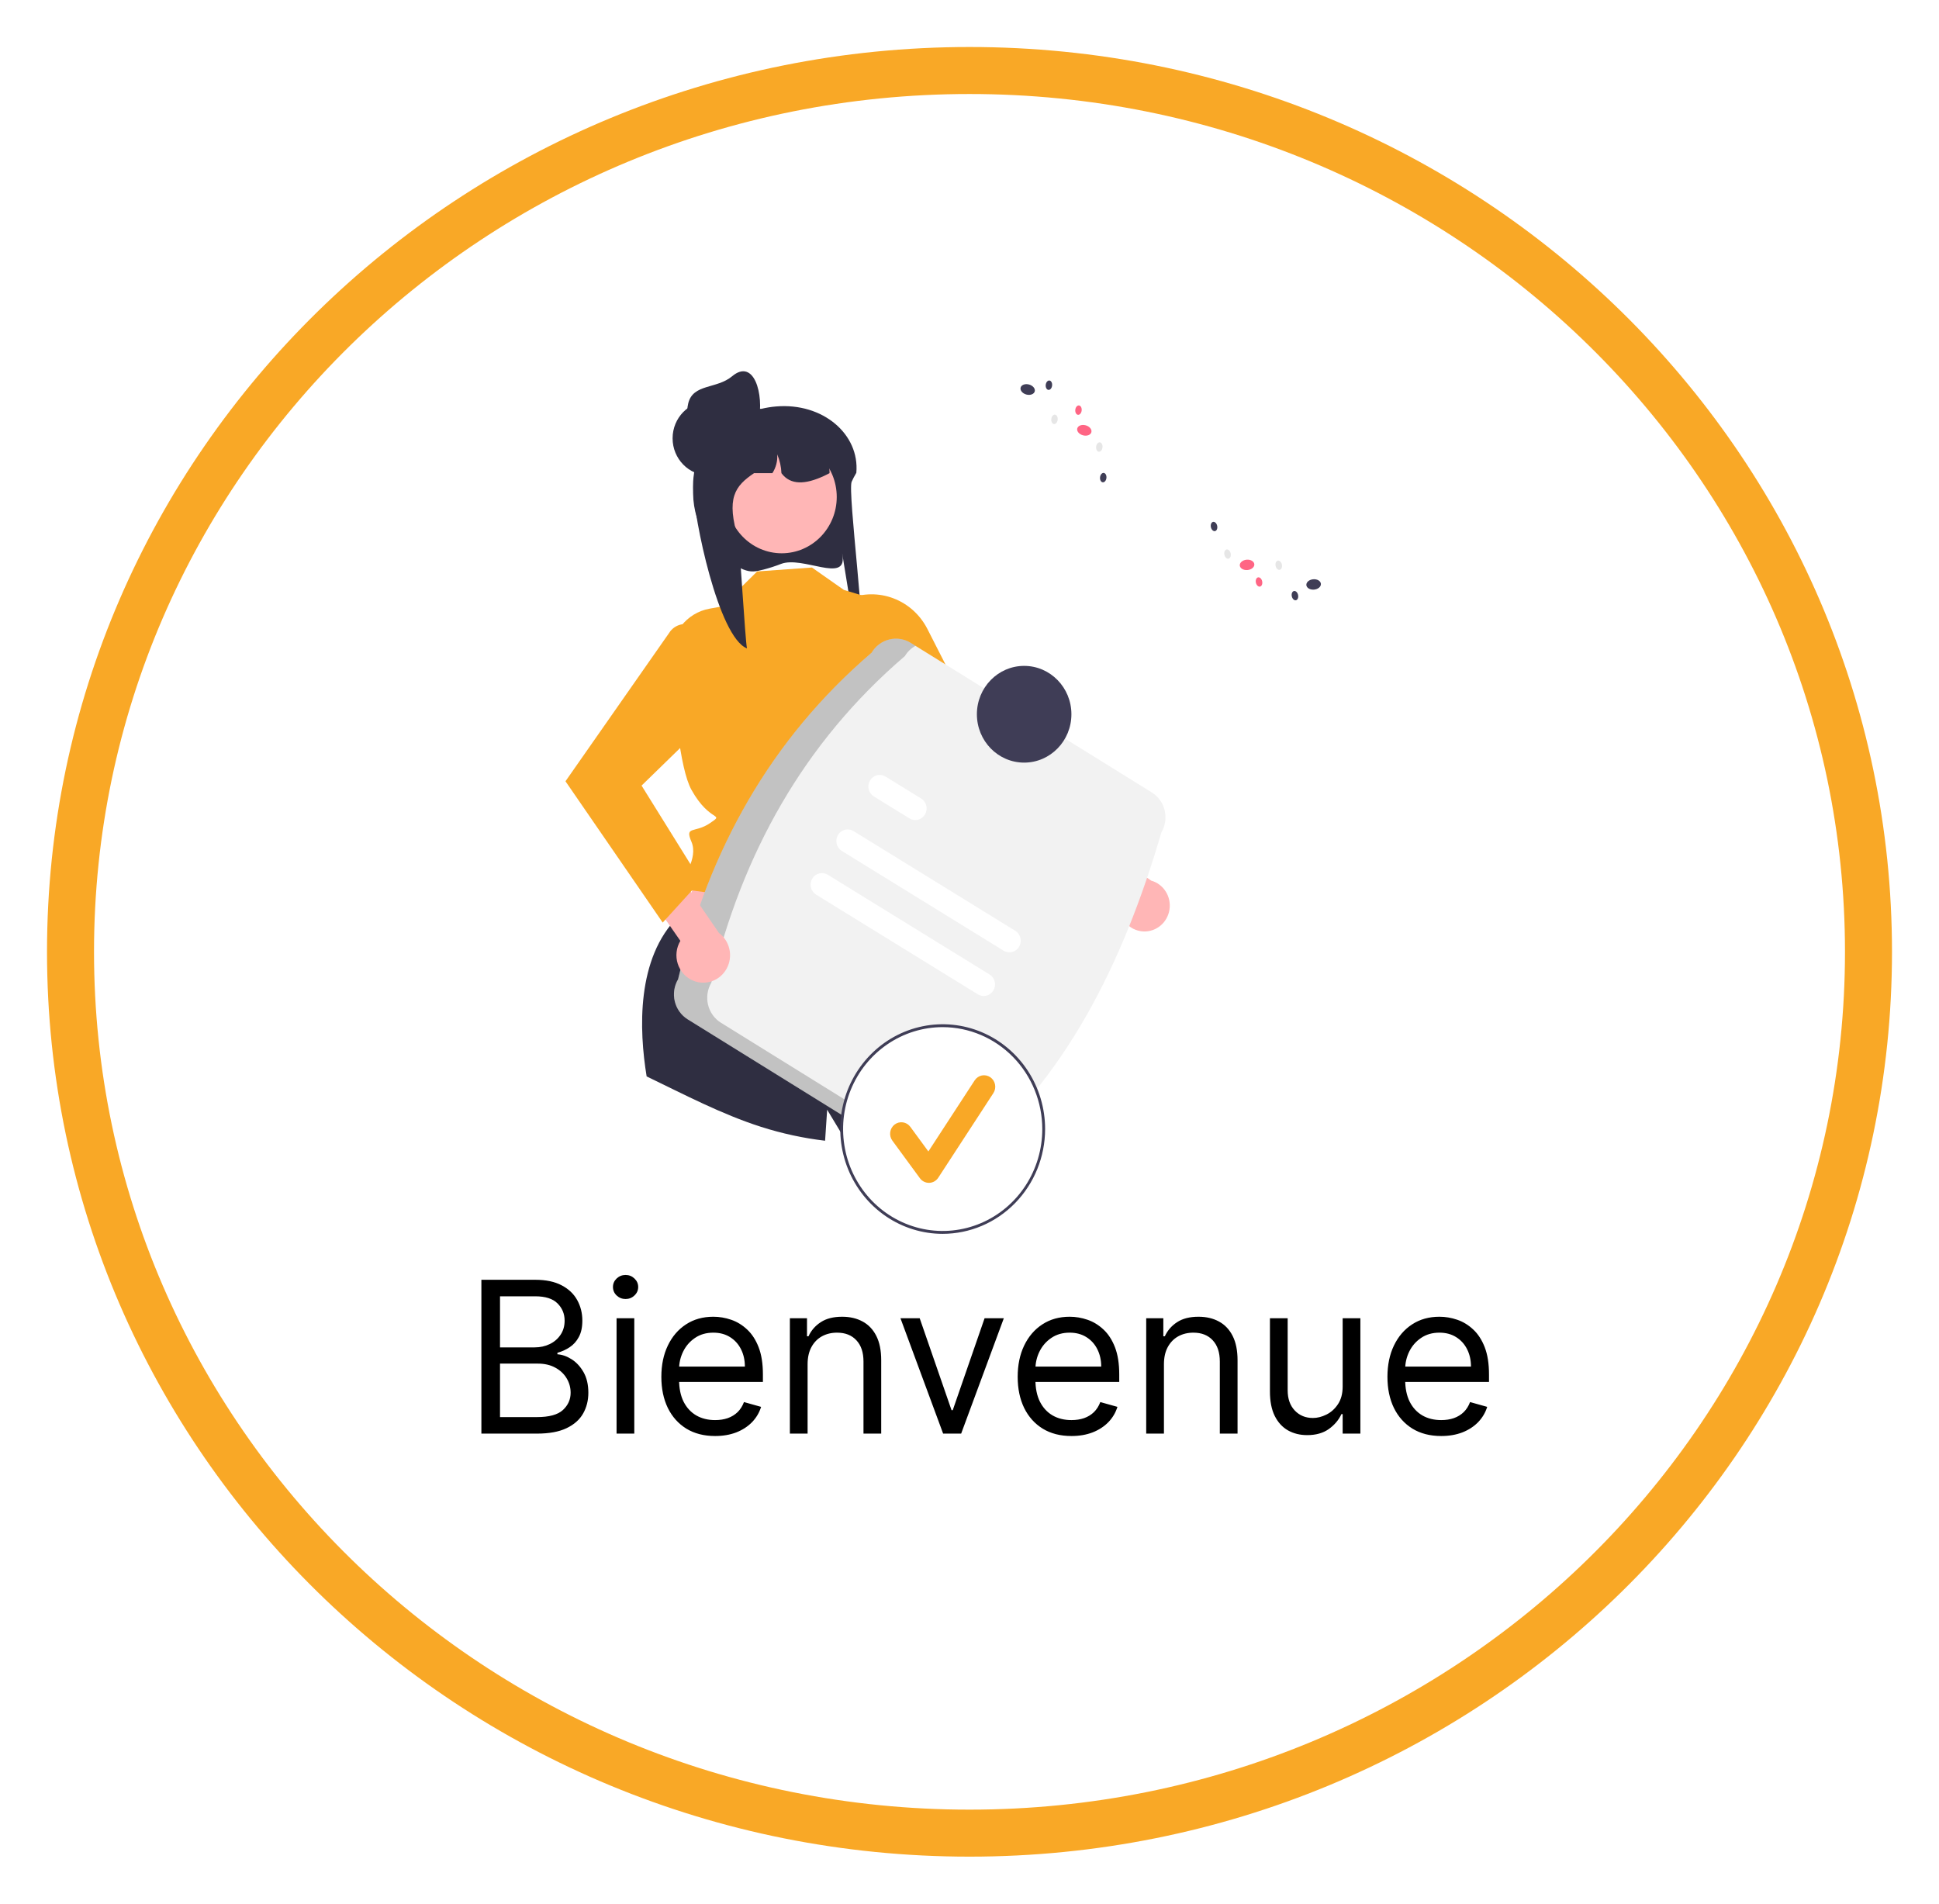<svg width="165" height="162" viewBox="0 0 165 162" fill="none" xmlns="http://www.w3.org/2000/svg">
<g filter="url(#filter0_d_735_15)">
<path d="M159 77C159 118.385 124.786 152 82.5 152C40.214 152 6 118.385 6 77C6 35.615 40.214 2 82.5 2C124.786 2 159 35.615 159 77Z" fill="white" stroke="#F9A826" stroke-width="4"/>
<path d="M40.964 118V104.909H45.541C46.453 104.909 47.205 105.067 47.797 105.382C48.39 105.693 48.831 106.113 49.12 106.641C49.41 107.165 49.555 107.747 49.555 108.386C49.555 108.949 49.455 109.413 49.255 109.78C49.059 110.146 48.799 110.436 48.475 110.649C48.155 110.862 47.808 111.02 47.433 111.122V111.25C47.834 111.276 48.236 111.416 48.641 111.672C49.046 111.928 49.385 112.294 49.657 112.771C49.93 113.249 50.066 113.832 50.066 114.523C50.066 115.179 49.917 115.769 49.619 116.293C49.321 116.817 48.85 117.233 48.206 117.54C47.563 117.847 46.725 118 45.694 118H40.964ZM42.549 116.594H45.694C46.73 116.594 47.465 116.393 47.9 115.993C48.338 115.588 48.558 115.098 48.558 114.523C48.558 114.08 48.445 113.67 48.219 113.295C47.993 112.916 47.672 112.614 47.254 112.388C46.836 112.158 46.342 112.043 45.771 112.043H42.549V116.594ZM42.549 110.662H45.49C45.967 110.662 46.397 110.568 46.781 110.381C47.169 110.193 47.475 109.929 47.701 109.588C47.931 109.247 48.047 108.847 48.047 108.386C48.047 107.811 47.846 107.323 47.446 106.923C47.045 106.518 46.41 106.315 45.541 106.315H42.549V110.662ZM52.467 118V108.182H53.975V118H52.467ZM53.234 106.545C52.94 106.545 52.686 106.445 52.473 106.245C52.264 106.045 52.16 105.804 52.16 105.523C52.16 105.241 52.264 105.001 52.473 104.8C52.686 104.6 52.94 104.5 53.234 104.5C53.528 104.5 53.779 104.6 53.988 104.8C54.201 105.001 54.307 105.241 54.307 105.523C54.307 105.804 54.201 106.045 53.988 106.245C53.779 106.445 53.528 106.545 53.234 106.545ZM60.855 118.205C59.909 118.205 59.093 117.996 58.406 117.578C57.725 117.156 57.198 116.568 56.828 115.814C56.461 115.055 56.278 114.173 56.278 113.168C56.278 112.162 56.461 111.276 56.828 110.509C57.198 109.737 57.714 109.136 58.374 108.706C59.039 108.271 59.815 108.054 60.701 108.054C61.212 108.054 61.718 108.139 62.216 108.31C62.715 108.48 63.169 108.757 63.578 109.141C63.987 109.52 64.313 110.023 64.556 110.649C64.799 111.276 64.92 112.047 64.92 112.963V113.602H57.352V112.298H63.386C63.386 111.744 63.275 111.25 63.053 110.815C62.836 110.381 62.525 110.038 62.12 109.786C61.72 109.535 61.247 109.409 60.701 109.409C60.1 109.409 59.58 109.558 59.142 109.857C58.707 110.151 58.372 110.534 58.138 111.007C57.904 111.48 57.786 111.987 57.786 112.528V113.398C57.786 114.139 57.914 114.768 58.17 115.283C58.43 115.795 58.79 116.185 59.25 116.453C59.71 116.717 60.245 116.849 60.855 116.849C61.251 116.849 61.609 116.794 61.928 116.683C62.252 116.568 62.531 116.398 62.766 116.172C63 115.942 63.181 115.656 63.309 115.315L64.766 115.724C64.613 116.219 64.355 116.653 63.993 117.028C63.631 117.399 63.183 117.689 62.651 117.898C62.118 118.102 61.519 118.205 60.855 118.205ZM68.723 112.094V118H67.215V108.182H68.672V109.716H68.8C69.03 109.217 69.379 108.817 69.848 108.514C70.317 108.207 70.922 108.054 71.663 108.054C72.328 108.054 72.91 108.19 73.409 108.463C73.907 108.732 74.295 109.141 74.572 109.69C74.849 110.236 74.987 110.926 74.987 111.761V118H73.479V111.864C73.479 111.092 73.279 110.491 72.878 110.061C72.478 109.626 71.928 109.409 71.229 109.409C70.747 109.409 70.317 109.513 69.938 109.722C69.563 109.931 69.266 110.236 69.049 110.636C68.832 111.037 68.723 111.523 68.723 112.094ZM85.421 108.182L81.79 118H80.256L76.625 108.182H78.262L80.972 116.006H81.074L83.784 108.182H85.421ZM91.177 118.205C90.231 118.205 89.415 117.996 88.729 117.578C88.047 117.156 87.521 116.568 87.15 115.814C86.783 115.055 86.6 114.173 86.6 113.168C86.6 112.162 86.783 111.276 87.15 110.509C87.521 109.737 88.036 109.136 88.697 108.706C89.362 108.271 90.137 108.054 91.023 108.054C91.535 108.054 92.04 108.139 92.538 108.31C93.037 108.48 93.491 108.757 93.9 109.141C94.309 109.52 94.635 110.023 94.878 110.649C95.121 111.276 95.242 112.047 95.242 112.963V113.602H87.674V112.298H93.708C93.708 111.744 93.597 111.25 93.376 110.815C93.158 110.381 92.847 110.038 92.442 109.786C92.042 109.535 91.569 109.409 91.023 109.409C90.423 109.409 89.903 109.558 89.464 109.857C89.029 110.151 88.695 110.534 88.46 111.007C88.226 111.48 88.109 111.987 88.109 112.528V113.398C88.109 114.139 88.237 114.768 88.492 115.283C88.752 115.795 89.112 116.185 89.572 116.453C90.033 116.717 90.567 116.849 91.177 116.849C91.573 116.849 91.931 116.794 92.251 116.683C92.575 116.568 92.854 116.398 93.088 116.172C93.322 115.942 93.504 115.656 93.631 115.315L95.089 115.724C94.935 116.219 94.678 116.653 94.315 117.028C93.953 117.399 93.506 117.689 92.973 117.898C92.44 118.102 91.842 118.205 91.177 118.205ZM99.046 112.094V118H97.537V108.182H98.994V109.716H99.122C99.352 109.217 99.702 108.817 100.17 108.514C100.639 108.207 101.244 108.054 101.986 108.054C102.651 108.054 103.232 108.19 103.731 108.463C104.229 108.732 104.617 109.141 104.894 109.69C105.171 110.236 105.31 110.926 105.31 111.761V118H103.801V111.864C103.801 111.092 103.601 110.491 103.2 110.061C102.8 109.626 102.25 109.409 101.551 109.409C101.07 109.409 100.639 109.513 100.26 109.722C99.885 109.931 99.589 110.236 99.371 110.636C99.154 111.037 99.046 111.523 99.046 112.094ZM114.254 113.986V108.182H115.762V118H114.254V116.338H114.151C113.921 116.837 113.563 117.261 113.078 117.61C112.592 117.955 111.978 118.128 111.237 118.128C110.623 118.128 110.078 117.994 109.6 117.725C109.123 117.452 108.748 117.043 108.475 116.498C108.203 115.948 108.066 115.256 108.066 114.42V108.182H109.575V114.318C109.575 115.034 109.775 115.605 110.176 116.031C110.58 116.457 111.096 116.67 111.722 116.67C112.097 116.67 112.479 116.575 112.867 116.383C113.259 116.191 113.587 115.897 113.851 115.501C114.119 115.104 114.254 114.599 114.254 113.986ZM122.642 118.205C121.696 118.205 120.88 117.996 120.194 117.578C119.512 117.156 118.985 116.568 118.615 115.814C118.248 115.055 118.065 114.173 118.065 113.168C118.065 112.162 118.248 111.276 118.615 110.509C118.985 109.737 119.501 109.136 120.162 108.706C120.826 108.271 121.602 108.054 122.488 108.054C123 108.054 123.505 108.139 124.003 108.31C124.502 108.48 124.956 108.757 125.365 109.141C125.774 109.52 126.1 110.023 126.343 110.649C126.586 111.276 126.707 112.047 126.707 112.963V113.602H119.139V112.298H125.173C125.173 111.744 125.062 111.25 124.841 110.815C124.623 110.381 124.312 110.038 123.907 109.786C123.507 109.535 123.034 109.409 122.488 109.409C121.887 109.409 121.368 109.558 120.929 109.857C120.494 110.151 120.159 110.534 119.925 111.007C119.691 111.48 119.574 111.987 119.574 112.528V113.398C119.574 114.139 119.701 114.768 119.957 115.283C120.217 115.795 120.577 116.185 121.037 116.453C121.498 116.717 122.032 116.849 122.642 116.849C123.038 116.849 123.396 116.794 123.716 116.683C124.039 116.568 124.319 116.398 124.553 116.172C124.787 115.942 124.968 115.656 125.096 115.315L126.554 115.724C126.4 116.219 126.142 116.653 125.78 117.028C125.418 117.399 124.971 117.689 124.438 117.898C123.905 118.102 123.306 118.205 122.642 118.205Z" fill="black"/>
<path d="M82.838 60L75 51.33L79.558 48.281L83.27 52.386L95.807 41L100 44.417L82.838 60Z" fill="white"/>
</g>
<g filter="url(#filter1_d_735_15)">
<path d="M66.468 43.987C65.975 44.179 65.472 44.341 64.962 44.474C64.287 44.642 63.906 44.72 63.255 44.462C63.233 44.453 63.211 44.444 63.19 44.435C61.956 43.898 60.901 43.005 60.154 41.866C59.407 40.727 58.999 39.39 58.981 38.018C58.977 37.971 58.977 37.921 58.977 37.873C58.977 37.641 58.988 37.408 59.01 37.177C59.039 36.861 59.088 36.549 59.158 36.24L59.151 36.239C58.624 35.687 58.421 34.932 58.488 34.173C58.535 33.658 58.694 33.161 58.955 32.719C59.216 32.276 59.572 31.9 59.996 31.619C60.66 31.192 61.409 30.921 62.188 30.827C62.397 30.803 62.608 30.79 62.818 30.79H64.796C65.205 30.692 65.62 30.625 66.038 30.59H66.041C70.023 30.252 73.163 32.953 72.87 36.239C72.868 36.243 72.865 36.246 72.862 36.25C72.778 36.391 72.703 36.525 72.637 36.653C72.573 36.772 72.519 36.887 72.472 36.996C72.109 37.836 73.835 50.868 73.216 51.066C72.863 51.178 71.443 41.48 71.697 43.324C72.019 45.638 68.302 43.293 66.468 43.987Z" fill="#2F2E41"/>
<path d="M72.465 67.545L77.984 79.577L56.754 77.376L61.185 65.826L72.465 67.545Z" fill="#FFB6B6"/>
<path d="M83.544 91.668C79.853 92.925 75.962 93.459 72.077 93.24L70.387 90.436C70.387 90.436 70.317 91.48 70.211 93.076C68.362 92.857 66.536 92.461 64.759 91.894C61.389 90.815 58.229 89.144 55.026 87.603C54.378 83.646 54.134 77.544 57.721 73.992L77.024 77.612C77.024 77.612 80.121 79.982 79.293 80.831C78.464 81.679 78.336 81.548 78.88 82.105C79.425 82.662 80.601 83.407 80.613 83.894C80.618 84.084 81.938 87.533 83.544 91.668Z" fill="#2F2E41"/>
<path d="M69.094 44.296L64.431 44.629L61.416 47.609L60.361 47.802C59.412 47.975 58.558 48.499 57.961 49.273C57.364 50.048 57.066 51.019 57.123 52.004C57.34 55.769 57.826 61.394 58.842 63.218C60.418 66.048 61.719 65.16 60.418 66.048C59.116 66.936 58.243 66.239 58.842 67.642C59.442 69.045 58.032 70.845 58.032 70.845L57.471 71.419L58.066 71.669L77.034 74.194C77.034 74.194 75.394 66.648 76.42 64.794C77.446 62.941 79.933 57.337 77.713 55.145L75.543 47.33L71.81 46.203L69.094 44.296Z" fill="#F9A826"/>
<path d="M97.326 75.267C97.014 75.257 96.707 75.177 96.428 75.034C96.149 74.891 95.904 74.688 95.709 74.438C95.514 74.188 95.375 73.898 95.3 73.588C95.226 73.277 95.218 72.954 95.278 72.641L86.38 66.475L87.442 63.537L97.957 70.939C98.466 71.081 98.906 71.409 99.194 71.861C99.482 72.313 99.598 72.857 99.52 73.39C99.442 73.924 99.176 74.409 98.772 74.755C98.367 75.101 97.853 75.283 97.326 75.267V75.267Z" fill="#FFB6B6"/>
<path d="M72.194 46.961L70.901 47.485L77.798 61.269L92.076 71.228L94.135 67.668L83.266 58.062L78.915 49.522C78.302 48.321 77.276 47.394 76.035 46.921C74.794 46.447 73.426 46.462 72.194 46.961Z" fill="#F9A826"/>
<path d="M66.52 43.084C69.106 43.084 71.203 40.938 71.203 38.292C71.203 35.645 69.106 33.5 66.52 33.5C63.934 33.5 61.837 35.645 61.837 38.292C61.837 40.938 63.934 43.084 66.52 43.084Z" fill="#FFB6B6"/>
<path d="M70.592 36.265C70.514 36.307 70.437 36.346 70.359 36.385C70.278 36.425 70.196 36.465 70.114 36.503C68.547 37.23 67.27 37.311 66.496 36.265C66.475 35.715 66.354 35.174 66.139 34.669C66.177 35.233 66.032 35.794 65.726 36.265H64.166C62.56 37.356 61.736 38.358 62.851 41.94C62.923 42.175 63.421 50.534 63.563 51.177C61.132 50.222 59.034 40.089 58.981 37.418C58.977 37.375 58.977 37.33 58.977 37.285C58.977 37.071 58.988 36.857 59.01 36.645C59.039 36.354 59.088 36.066 59.158 35.783L59.151 35.782C58.904 35.54 58.715 35.242 58.6 34.913C58.485 34.583 58.447 34.23 58.488 33.882C58.896 33.336 59.401 32.873 59.976 32.517C60.5 32.258 61.045 32.048 61.605 31.891C61.62 31.888 61.632 31.885 61.646 31.881C61.817 31.834 61.993 31.79 62.168 31.753C62.53 31.675 62.897 31.618 63.265 31.583C63.292 31.582 63.318 31.579 63.342 31.579C63.489 31.58 63.634 31.62 63.761 31.697C63.762 31.697 63.762 31.698 63.764 31.698C63.886 31.773 63.986 31.878 64.057 32.004C64.127 32.13 64.165 32.272 64.166 32.417H65.904C65.968 32.417 66.032 32.42 66.096 32.423C68.515 32.522 70.46 33.581 70.585 36.014C70.59 36.099 70.592 36.181 70.592 36.265Z" fill="#2F2E41"/>
<path d="M60.32 36.458C62.024 36.458 63.405 35.044 63.405 33.301C63.405 31.557 62.024 30.144 60.32 30.144C58.616 30.144 57.235 31.557 57.235 33.301C57.235 35.044 58.616 36.458 60.32 36.458Z" fill="#2F2E41"/>
<path d="M64.555 31.841C64.205 33.547 62.476 34.567 60.821 34.15C60.027 33.95 59.343 33.434 58.92 32.718C58.496 32.001 58.369 31.142 58.565 30.329C58.973 28.636 60.98 29.124 62.299 28.02C64.164 26.457 65.028 29.54 64.555 31.841Z" fill="#2F2E41"/>
<path d="M57.701 79.337C60.33 68.364 65.54 58.933 74.169 51.544C74.502 50.982 75.041 50.578 75.665 50.422C76.29 50.265 76.949 50.368 77.499 50.709L98.011 63.435C98.561 63.777 98.955 64.328 99.108 64.967C99.261 65.606 99.16 66.281 98.827 66.843C95.534 78.102 90.601 87.872 82.36 94.636C82.026 95.198 81.487 95.602 80.863 95.758C80.239 95.915 79.579 95.811 79.029 95.471L58.517 82.745C57.968 82.403 57.573 81.852 57.42 81.213C57.267 80.574 57.368 79.899 57.701 79.337Z" fill="#F2F2F2"/>
<path opacity="0.2" d="M61.346 83.034C60.797 82.693 60.403 82.142 60.25 81.503C60.097 80.864 60.198 80.189 60.53 79.626C63.16 68.654 68.37 59.223 76.998 51.834C77.219 51.466 77.531 51.164 77.903 50.959L77.499 50.709C76.949 50.368 76.29 50.265 75.665 50.422C75.041 50.578 74.502 50.982 74.169 51.544C65.54 58.933 60.33 68.364 57.701 79.337C57.368 79.899 57.267 80.574 57.42 81.213C57.573 81.852 57.968 82.403 58.517 82.745L79.029 95.471C79.394 95.696 79.811 95.818 80.237 95.825C80.663 95.832 81.083 95.723 81.455 95.51L61.346 83.034Z" fill="black"/>
<path d="M85.402 76.904L71.633 68.415C71.415 68.28 71.257 68.061 71.196 67.807C71.134 67.553 71.174 67.285 71.306 67.061C71.438 66.837 71.651 66.676 71.899 66.612C72.147 66.549 72.41 66.59 72.629 66.724L86.397 75.213C86.616 75.349 86.772 75.567 86.833 75.821C86.894 76.075 86.855 76.343 86.723 76.566C86.591 76.79 86.378 76.951 86.131 77.015C85.883 77.078 85.621 77.038 85.402 76.904L85.402 76.904Z" fill="white"/>
<path d="M77.392 65.647L74.363 63.779C74.144 63.645 73.985 63.426 73.923 63.173C73.86 62.919 73.899 62.65 74.031 62.425C74.162 62.201 74.375 62.039 74.623 61.975C74.871 61.911 75.134 61.951 75.353 62.085L75.359 62.088L78.388 63.956C78.606 64.091 78.763 64.31 78.824 64.564C78.885 64.817 78.845 65.085 78.713 65.309C78.582 65.533 78.369 65.694 78.121 65.757C77.873 65.821 77.611 65.781 77.392 65.647Z" fill="white"/>
<path d="M83.213 80.62L69.445 72.131C69.226 71.996 69.068 71.778 69.007 71.524C68.945 71.27 68.984 71.002 69.116 70.777C69.248 70.553 69.461 70.392 69.709 70.328C69.957 70.265 70.219 70.305 70.439 70.439L70.441 70.441L84.209 78.93C84.427 79.065 84.584 79.284 84.645 79.537C84.706 79.791 84.666 80.059 84.535 80.283C84.403 80.507 84.19 80.668 83.942 80.731C83.695 80.794 83.433 80.754 83.213 80.62L83.213 80.62Z" fill="white"/>
<path d="M87.15 60.898C89.371 60.898 91.172 59.055 91.172 56.782C91.172 54.51 89.371 52.667 87.15 52.667C84.929 52.667 83.129 54.51 83.129 56.782C83.129 59.055 84.929 60.898 87.15 60.898Z" fill="#3F3D56"/>
<path d="M80.218 100.877C84.965 100.877 88.814 96.939 88.814 92.082C88.814 87.224 84.965 83.286 80.218 83.286C75.471 83.286 71.623 87.224 71.623 92.082C71.623 96.939 75.471 100.877 80.218 100.877Z" fill="white"/>
<path d="M80.218 101C78.495 101 76.809 100.477 75.376 99.497C73.943 98.517 72.826 97.124 72.166 95.495C71.507 93.865 71.334 92.072 71.67 90.342C72.007 88.612 72.837 87.023 74.056 85.776C75.274 84.528 76.827 83.679 78.518 83.335C80.209 82.991 81.961 83.168 83.553 83.843C85.146 84.517 86.507 85.66 87.465 87.127C88.422 88.594 88.934 90.318 88.934 92.082C88.931 94.446 88.012 96.713 86.378 98.385C84.744 100.057 82.529 100.997 80.218 101ZM80.218 83.409C78.542 83.409 76.903 83.918 75.51 84.871C74.116 85.824 73.029 87.178 72.388 88.763C71.746 90.348 71.579 92.091 71.906 93.774C72.233 95.456 73.04 97.001 74.225 98.214C75.41 99.427 76.921 100.253 78.565 100.588C80.209 100.923 81.913 100.751 83.462 100.094C85.01 99.438 86.334 98.326 87.265 96.9C88.197 95.474 88.694 93.797 88.694 92.082C88.691 89.782 87.797 87.578 86.209 85.952C84.62 84.326 82.465 83.412 80.218 83.409Z" fill="#3F3D56"/>
<path d="M79.046 96.659C78.897 96.659 78.751 96.624 78.618 96.556C78.485 96.488 78.37 96.39 78.281 96.268L75.936 93.069C75.86 92.966 75.805 92.849 75.774 92.724C75.743 92.6 75.736 92.47 75.754 92.343C75.772 92.216 75.814 92.093 75.877 91.983C75.942 91.872 76.026 91.775 76.127 91.698C76.227 91.621 76.341 91.565 76.463 91.533C76.585 91.501 76.712 91.494 76.836 91.513C76.96 91.531 77.08 91.574 77.188 91.639C77.296 91.705 77.39 91.792 77.466 91.895L79 93.988L82.94 87.94C83.01 87.833 83.099 87.741 83.204 87.669C83.308 87.598 83.425 87.548 83.548 87.523C83.671 87.498 83.798 87.498 83.921 87.523C84.044 87.548 84.162 87.597 84.266 87.668C84.371 87.74 84.46 87.831 84.53 87.938C84.6 88.045 84.649 88.165 84.673 88.29C84.698 88.416 84.698 88.546 84.674 88.672C84.649 88.798 84.601 88.918 84.531 89.025L79.841 96.224C79.757 96.354 79.642 96.461 79.509 96.537C79.375 96.613 79.225 96.655 79.072 96.659C79.063 96.659 79.055 96.659 79.046 96.659Z" fill="#F9A826"/>
<path d="M107.977 47.51C108.319 47.48 108.579 47.259 108.559 47.016C108.539 46.773 108.245 46.6 107.904 46.63C107.562 46.66 107.302 46.881 107.322 47.124C107.342 47.367 107.636 47.54 107.977 47.51Z" fill="white"/>
<path d="M111.82 46.176C112.162 46.147 112.422 45.925 112.402 45.682C112.382 45.439 112.088 45.266 111.747 45.296C111.405 45.326 111.145 45.547 111.165 45.79C111.185 46.033 111.479 46.206 111.82 46.176Z" fill="#3F3D56"/>
<path d="M106.156 44.51C106.497 44.48 106.758 44.259 106.737 44.016C106.717 43.773 106.424 43.6 106.082 43.63C105.74 43.66 105.48 43.881 105.5 44.124C105.521 44.367 105.814 44.54 106.156 44.51Z" fill="#FF6584"/>
<path d="M104.544 43.543C104.691 43.509 104.771 43.307 104.723 43.09C104.676 42.874 104.518 42.726 104.371 42.76C104.224 42.794 104.143 42.997 104.191 43.213C104.239 43.43 104.397 43.577 104.544 43.543Z" fill="#E6E6E6"/>
<path d="M103.396 41.197C103.543 41.163 103.623 40.96 103.576 40.743C103.528 40.527 103.37 40.379 103.223 40.413C103.076 40.447 102.995 40.65 103.043 40.867C103.091 41.083 103.249 41.23 103.396 41.197Z" fill="#3F3D56"/>
<path d="M108.902 44.492C109.049 44.458 109.13 44.256 109.082 44.039C109.034 43.823 108.877 43.675 108.729 43.709C108.582 43.743 108.502 43.946 108.55 44.162C108.598 44.379 108.755 44.526 108.902 44.492Z" fill="#E6E6E6"/>
<path d="M107.224 45.918C107.371 45.884 107.451 45.681 107.404 45.465C107.356 45.249 107.198 45.101 107.051 45.135C106.904 45.169 106.823 45.372 106.871 45.588C106.919 45.804 107.077 45.952 107.224 45.918Z" fill="#FF6584"/>
<path d="M110.28 47.08C110.427 47.046 110.507 46.843 110.459 46.627C110.412 46.41 110.254 46.263 110.107 46.297C109.96 46.331 109.879 46.533 109.927 46.75C109.975 46.966 110.133 47.114 110.28 47.08Z" fill="#3F3D56"/>
<path d="M92.111 29.33C92.169 29.094 91.947 28.832 91.615 28.746C91.283 28.66 90.966 28.782 90.907 29.018C90.849 29.255 91.071 29.516 91.403 29.602C91.735 29.689 92.052 29.567 92.111 29.33Z" fill="white"/>
<path d="M88.053 29.303C88.111 29.067 87.889 28.805 87.557 28.719C87.225 28.633 86.908 28.755 86.849 28.991C86.791 29.228 87.013 29.489 87.345 29.576C87.677 29.662 87.994 29.54 88.053 29.303Z" fill="#3F3D56"/>
<path d="M92.872 32.775C92.931 32.539 92.709 32.277 92.377 32.191C92.044 32.105 91.728 32.227 91.669 32.463C91.61 32.7 91.832 32.961 92.165 33.047C92.497 33.134 92.814 33.012 92.872 32.775Z" fill="#FF6584"/>
<path d="M93.818 34.074C93.842 33.854 93.74 33.661 93.591 33.644C93.441 33.627 93.3 33.792 93.276 34.012C93.252 34.233 93.354 34.425 93.503 34.442C93.653 34.459 93.794 34.295 93.818 34.074Z" fill="#E6E6E6"/>
<path d="M94.152 36.676C94.176 36.456 94.074 36.264 93.924 36.246C93.775 36.229 93.633 36.394 93.609 36.614C93.585 36.835 93.687 37.027 93.837 37.044C93.987 37.062 94.128 36.897 94.152 36.676Z" fill="#3F3D56"/>
<path d="M90.003 31.718C90.027 31.497 89.925 31.305 89.775 31.288C89.626 31.27 89.485 31.435 89.461 31.655C89.437 31.876 89.539 32.068 89.688 32.086C89.838 32.103 89.979 31.938 90.003 31.718Z" fill="#E6E6E6"/>
<path d="M92.045 30.933C92.069 30.712 91.968 30.52 91.818 30.503C91.668 30.485 91.527 30.65 91.503 30.87C91.479 31.091 91.581 31.283 91.731 31.3C91.88 31.317 92.021 31.153 92.045 30.933Z" fill="#FF6584"/>
<path d="M89.529 28.811C89.553 28.591 89.452 28.399 89.302 28.382C89.152 28.364 89.011 28.529 88.987 28.75C88.963 28.97 89.065 29.162 89.215 29.179C89.365 29.197 89.505 29.032 89.529 28.811Z" fill="#3F3D56"/>
<path d="M58.98 79.453C58.673 79.324 58.398 79.129 58.172 78.881C57.947 78.633 57.776 78.337 57.673 78.015C57.57 77.693 57.537 77.352 57.575 77.015C57.614 76.679 57.723 76.355 57.896 76.066L51.289 66.561L53.409 64.045L61.176 75.392C61.63 75.726 61.948 76.219 62.07 76.777C62.193 77.335 62.111 77.92 61.84 78.42C61.57 78.921 61.129 79.302 60.602 79.493C60.075 79.683 59.497 79.669 58.98 79.453H58.98Z" fill="#FFB6B6"/>
<path d="M59.132 49.334C58.797 49.133 58.404 49.06 58.022 49.129C57.64 49.198 57.294 49.404 57.047 49.71L48.12 62.486L56.393 74.51L59.631 70.952L54.595 62.854L61.288 56.333C61.838 55.1 61.922 53.703 61.523 52.41C61.125 51.117 60.273 50.022 59.132 49.334Z" fill="#F9A826"/>
</g>
<defs>
<filter id="filter0_d_735_15" x="0" y="0" width="165" height="162" filterUnits="userSpaceOnUse" color-interpolation-filters="sRGB">
<feFlood flood-opacity="0" result="BackgroundImageFix"/>
<feColorMatrix in="SourceAlpha" type="matrix" values="0 0 0 0 0 0 0 0 0 0 0 0 0 0 0 0 0 0 127 0" result="hardAlpha"/>
<feOffset dy="4"/>
<feGaussianBlur stdDeviation="2"/>
<feComposite in2="hardAlpha" operator="out"/>
<feColorMatrix type="matrix" values="0 0 0 0 0 0 0 0 0 0 0 0 0 0 0 0 0 0 0.25 0"/>
<feBlend mode="normal" in2="BackgroundImageFix" result="effect1_dropShadow_735_15"/>
<feBlend mode="normal" in="SourceGraphic" in2="effect1_dropShadow_735_15" result="shape"/>
</filter>
<filter id="filter1_d_735_15" x="44" y="19" width="77" height="90" filterUnits="userSpaceOnUse" color-interpolation-filters="sRGB">
<feFlood flood-opacity="0" result="BackgroundImageFix"/>
<feColorMatrix in="SourceAlpha" type="matrix" values="0 0 0 0 0 0 0 0 0 0 0 0 0 0 0 0 0 0 127 0" result="hardAlpha"/>
<feOffset dy="4"/>
<feGaussianBlur stdDeviation="2"/>
<feComposite in2="hardAlpha" operator="out"/>
<feColorMatrix type="matrix" values="0 0 0 0 0 0 0 0 0 0 0 0 0 0 0 0 0 0 0.25 0"/>
<feBlend mode="normal" in2="BackgroundImageFix" result="effect1_dropShadow_735_15"/>
<feBlend mode="normal" in="SourceGraphic" in2="effect1_dropShadow_735_15" result="shape"/>
</filter>
</defs>
</svg>
